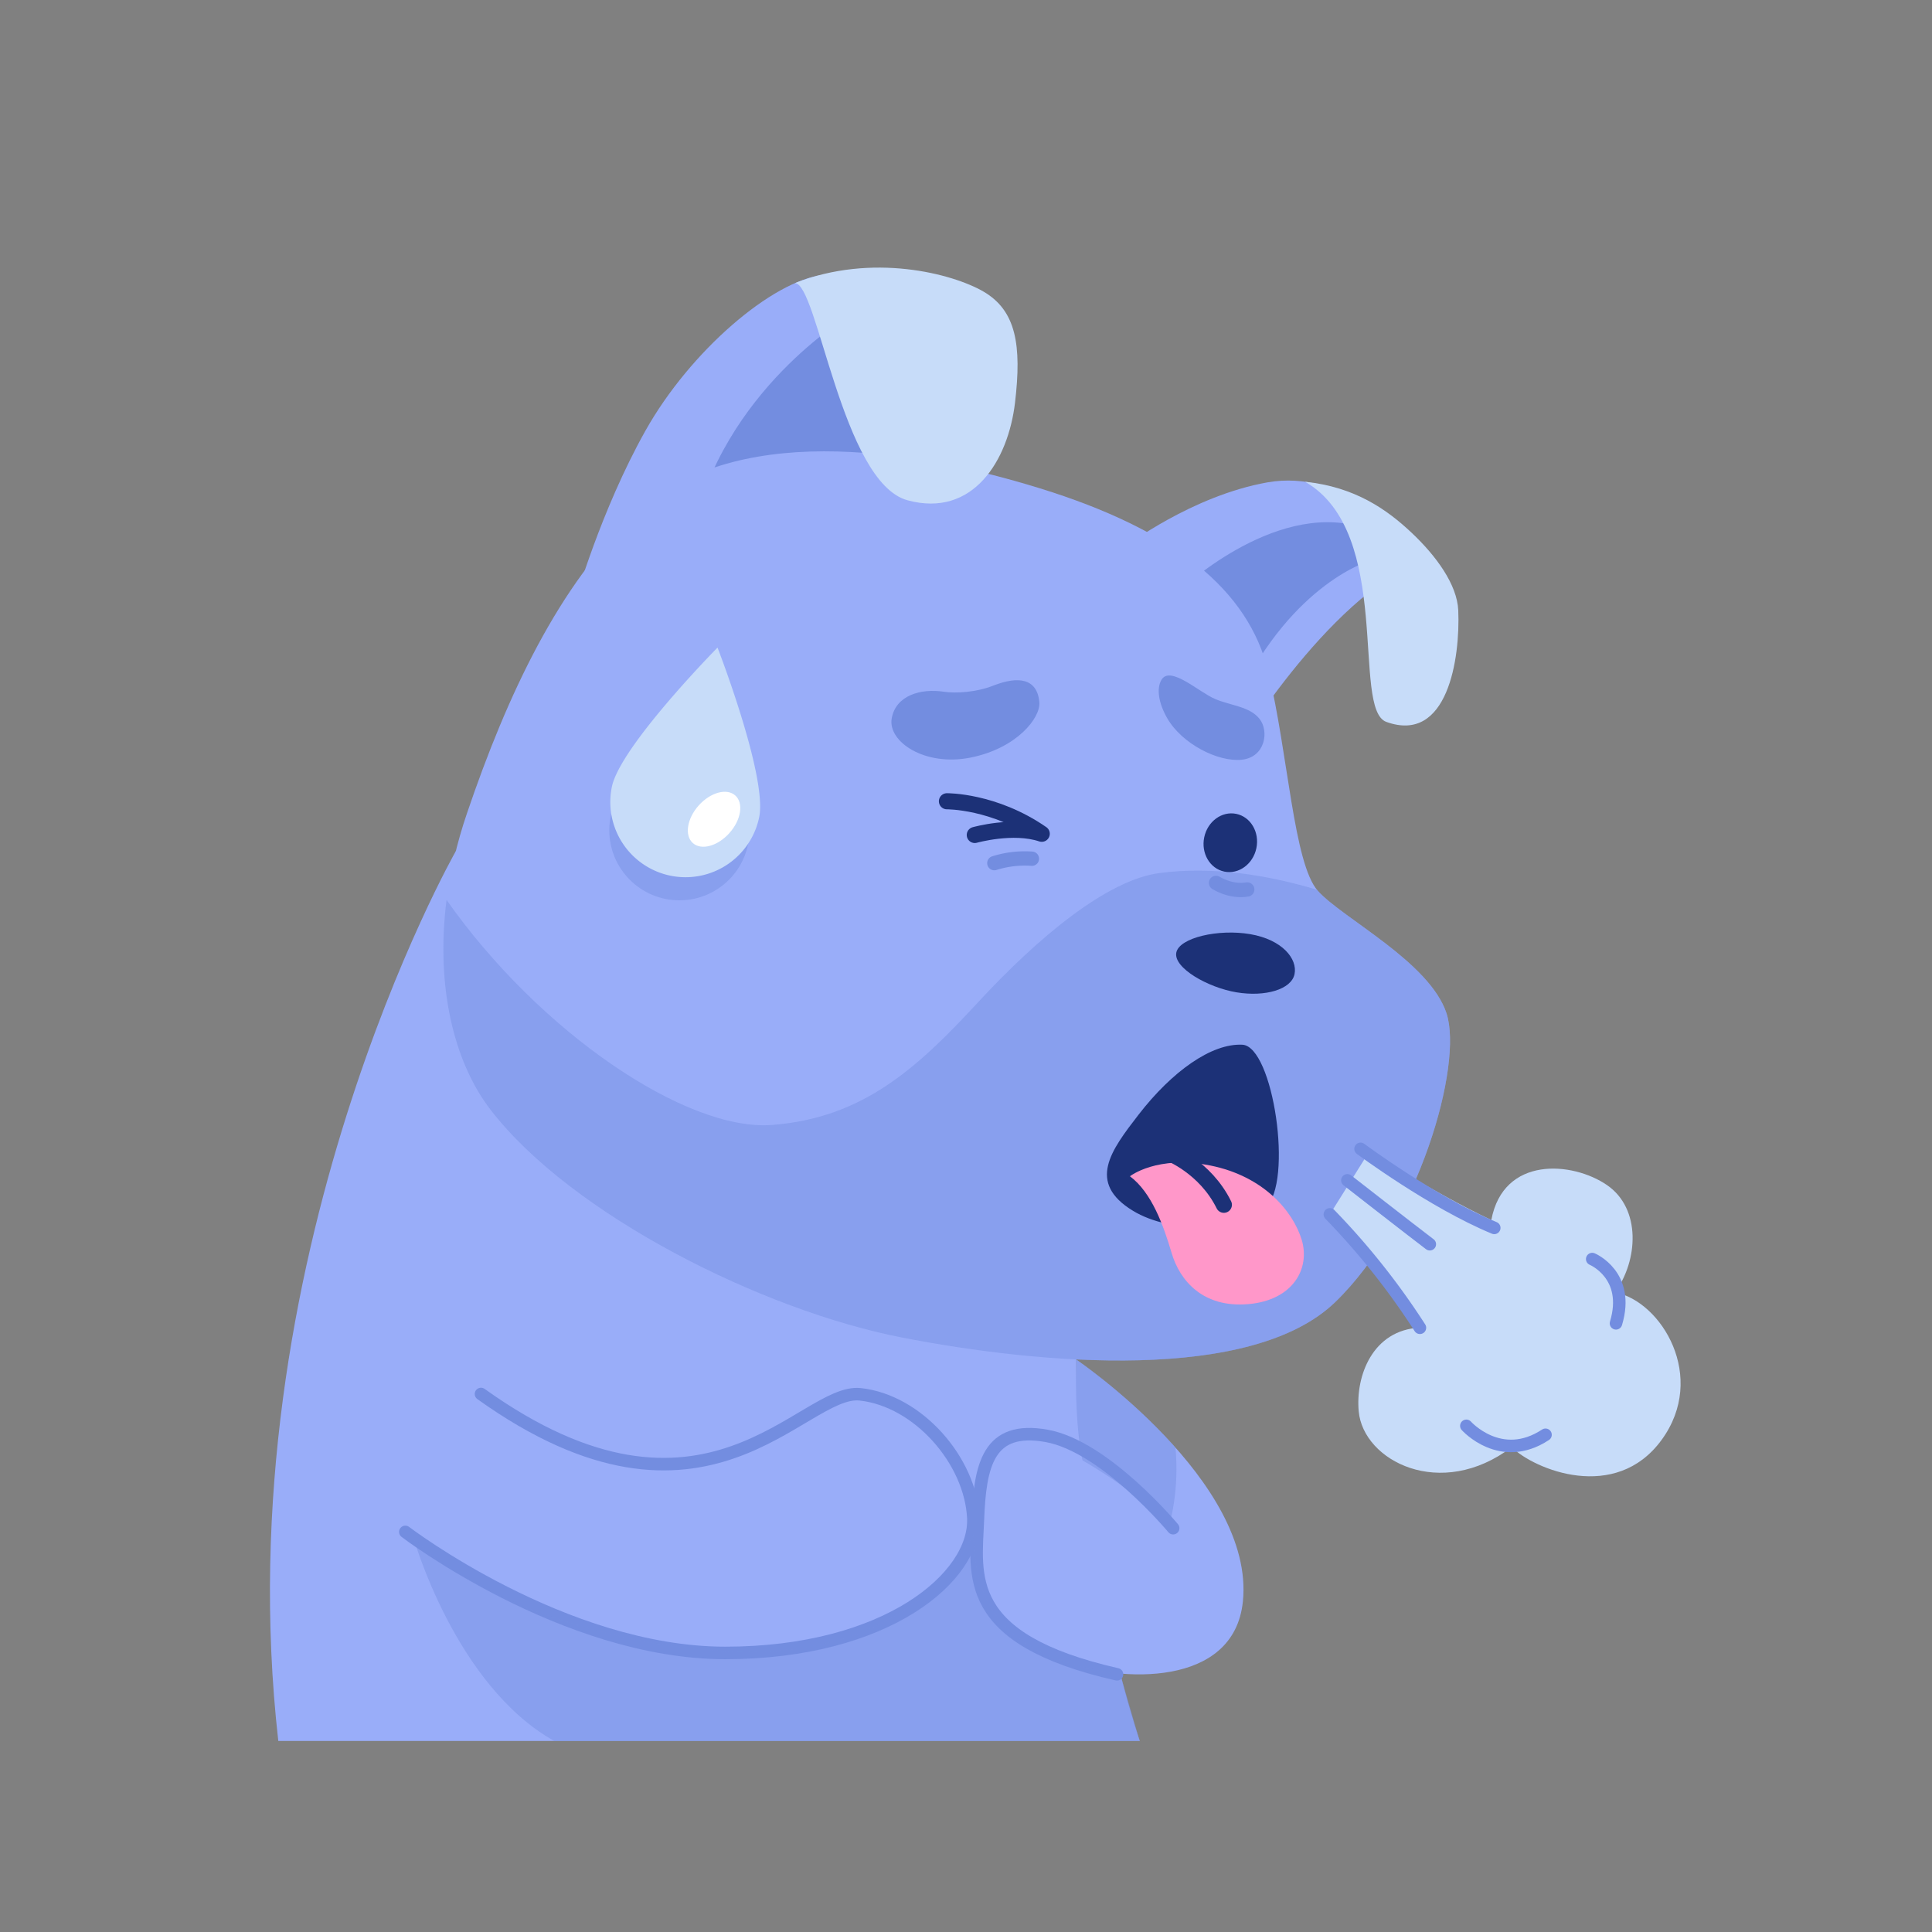 <svg id="Layer_3" data-name="Layer 3" xmlns="http://www.w3.org/2000/svg" viewBox="0 0 1080 1080"><rect x="0" y="0" width="1080" height="1080" fill="#808080" stroke="none"/><defs><style>.cls-1{fill:#99adf9;}.cls-2,.cls-3{fill:#738de0;}.cls-3{opacity:0.46;}.cls-4{fill:#c7dcf9;}.cls-5{fill:#1c3177;}.cls-6{fill:#ff97c9;}.cls-11,.cls-7,.cls-8,.cls-9{fill:none;stroke-linecap:round;}.cls-7,.cls-8{stroke:#738de0;}.cls-7,.cls-8,.cls-9{stroke-miterlimit:10;}.cls-7{stroke-width:8px;}.cls-8{stroke-width:7px;}.cls-11,.cls-9{stroke:#1c3177;stroke-width:9px;}.cls-10{fill:#fff;}.cls-11{stroke-linejoin:round;}</style></defs><path class="cls-1" d="M254.77,475.86S125,703.82,155.57,973.2H637.13s-72.3-212.3-10.55-351.79C431.68,533.05,254.77,475.86,254.77,475.86Z"/><path class="cls-1" d="M629.24,305.41s37-28.23,79.18-35.75,77.87,28.31,87.86,42.48c-56,23-107.12,110.47-107.12,110.47Z"/><path class="cls-2" d="M659,330.55s52.18-50.12,101-36.18c23.19,22,6,19,6,19s-42.8,11.94-73.76,75.87C659.15,357.06,659,330.55,659,330.55Z"/><path class="cls-1" d="M321.49,336s14.31-50.7,39.34-95.28,71-83.86,99.38-87.06,82.84,6.64,92.7,16.82c-27.25,6.79-55.06,94.81-55.06,94.81Z"/><path class="cls-2" d="M471.8,178.51S398.44,223.12,385.36,307c54.36,5.53,114.22-13.17,114.22-13.17l19.48-105.53Z"/><path class="cls-1" d="M355,287.11c54.6-50.77,151.19-37.36,226.36-14.12S697.9,329.68,709,375.52,723.11,482.76,736.7,498s62.57,39.76,71.93,68.5-15.42,116-62.14,161.29-164.68,35-242.41,19.86S319.69,679.3,274.24,620.36C246.93,585,238.06,522.1,261,454.76,283.64,388,312.89,326.24,355,287.11Z"/><circle class="cls-3" cx="379.78" cy="464.1" r="39.18"/><path class="cls-3" d="M746.49,727.81c46.72-45.34,71.49-132.56,62.14-161.29S750.28,513.27,736.7,498c-.18-.2-.36-.42-.54-.64-28.07-8.39-58.73-13.24-88.16-9.29-29.07,3.9-67.33,35.49-101.46,72.43s-64.4,64.49-115,68.36c-47.79,3.67-129.8-51.63-181.91-125.78-6.13,48.14,4,90.52,24.58,117.26,45.45,58.94,152.12,112.15,229.84,127.31S699.77,773.15,746.49,727.81Z"/><path class="cls-4" d="M444.29,158.28c12.68-.55,26.33,111.38,63,121.37s56.3-22.3,60.11-54.53.64-51.54-17.73-62.19C532.48,153,487.68,141.13,444.29,158.28Z"/><path class="cls-4" d="M729.55,269.3c28.11,2.91,46,15.72,59.63,28.58s25.35,28.84,26,43.3c1.13,26.86-5.92,74.74-40.2,62.37C755.26,396.45,779.15,297.81,729.55,269.3Z"/><path class="cls-2" d="M581,392.48c-1.21-13.14-11.52-14.82-25.85-9.18-9.5,3.74-21,4.38-27.49,3.39-13-2-27,2.06-29.2,15s18.55,27,44.27,21.77S581.79,401.27,581,392.48Z"/><path class="cls-2" d="M649.28,380c4.91-8.2,21,7,30.06,10.78s19.25,4.15,24.74,11.07,3.2,21.51-10,22.85-33.34-8.83-41.6-23.22C647.67,393.11,646.35,384.91,649.28,380Z"/><path class="cls-5" d="M657.57,532.45c1.71-8.26,23.5-13.31,41.36-10.24s26.49,13.78,24.72,22.34-16.38,12.83-32.41,10.17S655.8,541,657.57,532.45Z"/><path class="cls-5" d="M694.47,584c-17.29-.83-39.36,15-58,39.1-15.37,19.9-29.13,38-3.07,53.78,21.07,12.78,58.42,12.11,74.06-1.79S711.76,584.84,694.47,584Z"/><path class="cls-6" d="M631.65,657.54s15.16-12,45-6,46.14,25.59,51,41.48-4.63,33.86-29.94,36-38.2-13.15-42.76-28.57S643.86,666.71,631.65,657.54Z"/><ellipse class="cls-5" cx="687.73" cy="471.09" rx="16.48" ry="14.89" transform="translate(86.88 1048.9) rotate(-78.29)"/><path class="cls-7" d="M679.77,493.55s8.05,5.26,17.45,3.67"/><path class="cls-4" d="M765.56,643.48S801,666.61,833.66,682c6.73-35.93,45.39-32.78,64.65-19.54s17.41,42.21,4.49,59.95c26.06,5.08,51.74,47.4,26,82.57s-71.06,16.53-83.77,4c-39.72,30-82.94,7.69-85.5-20-1.85-19.9,7.85-45.59,34.26-46.81-17.26-29.1-50.34-63.39-50.34-63.39Z"/><path class="cls-8" d="M760.56,642.21s40.35,30,74.74,44.19"/><path class="cls-8" d="M753.19,659.82s34.5,26.93,46.08,35.71"/><path class="cls-8" d="M743.4,678.84a406.8,406.8,0,0,1,50.34,63.39"/><path class="cls-8" d="M819.7,797.05s19.15,21.52,44.25,5"/><path class="cls-8" d="M890.06,703.82s21.44,8.91,13.29,35.93"/><path class="cls-9" d="M653.25,644.42s20.38,7.75,30.9,29.06"/><path class="cls-4" d="M424.38,456.86a42,42,0,1,1-82.33-17.06C346.77,417.07,401.1,362,401.1,362S429.09,434.13,424.38,456.86Z"/><ellipse class="cls-10" cx="399.16" cy="457.97" rx="17.82" ry="11.54" transform="translate(-208.31 451.24) rotate(-48.29)"/><path class="cls-11" d="M544.91,466.76s21.46-6.06,37.43-.68c-26.67-18.48-53-18.17-53-18.17"/><path class="cls-7" d="M555.84,482.5a56.71,56.71,0,0,1,21-2.48"/><path class="cls-8" d="M226.58,856.34S315.18,924,405.44,924,545.7,881.39,544.1,848.5c-1.57-32-30.79-65.51-63.22-69.07s-86.36,89.72-212-.18"/><path class="cls-1" d="M601.63,760s100.08,67.89,93.15,135.28c-5,48.16-68.48,45.17-100.76,33.37-47.9-17.51-49.37-48.7-46.5-92.68,1.48-22.54,22.79-38.94,34.82-35.83,10.63,2.75,22.54,11.59,22.54,11.59S600.63,798.77,601.63,760Z"/><path class="cls-3" d="M601.63,760c-1,38.82,3.54,56.41,3.54,56.41s34.63,19.41,48.08,37.91a128.31,128.31,0,0,0,3.84-45.11C631.21,780,601.63,760,601.63,760Z"/><path class="cls-8" d="M655.8,854.27s-38-45.71-70.7-51.6-37.29,16.25-38.46,47-9.11,66.55,77.77,86.29"/><path class="cls-3" d="M231.16,859.67s23.33,82.57,78.64,113.53H637.13L626.3,935.94s-32.49-4-50.69-16.05-30.26-26.16-31.47-62.16c-8.55,16.75-39.63,62.73-116.9,65.39S260.73,892.77,231.16,859.67Z"/></svg>